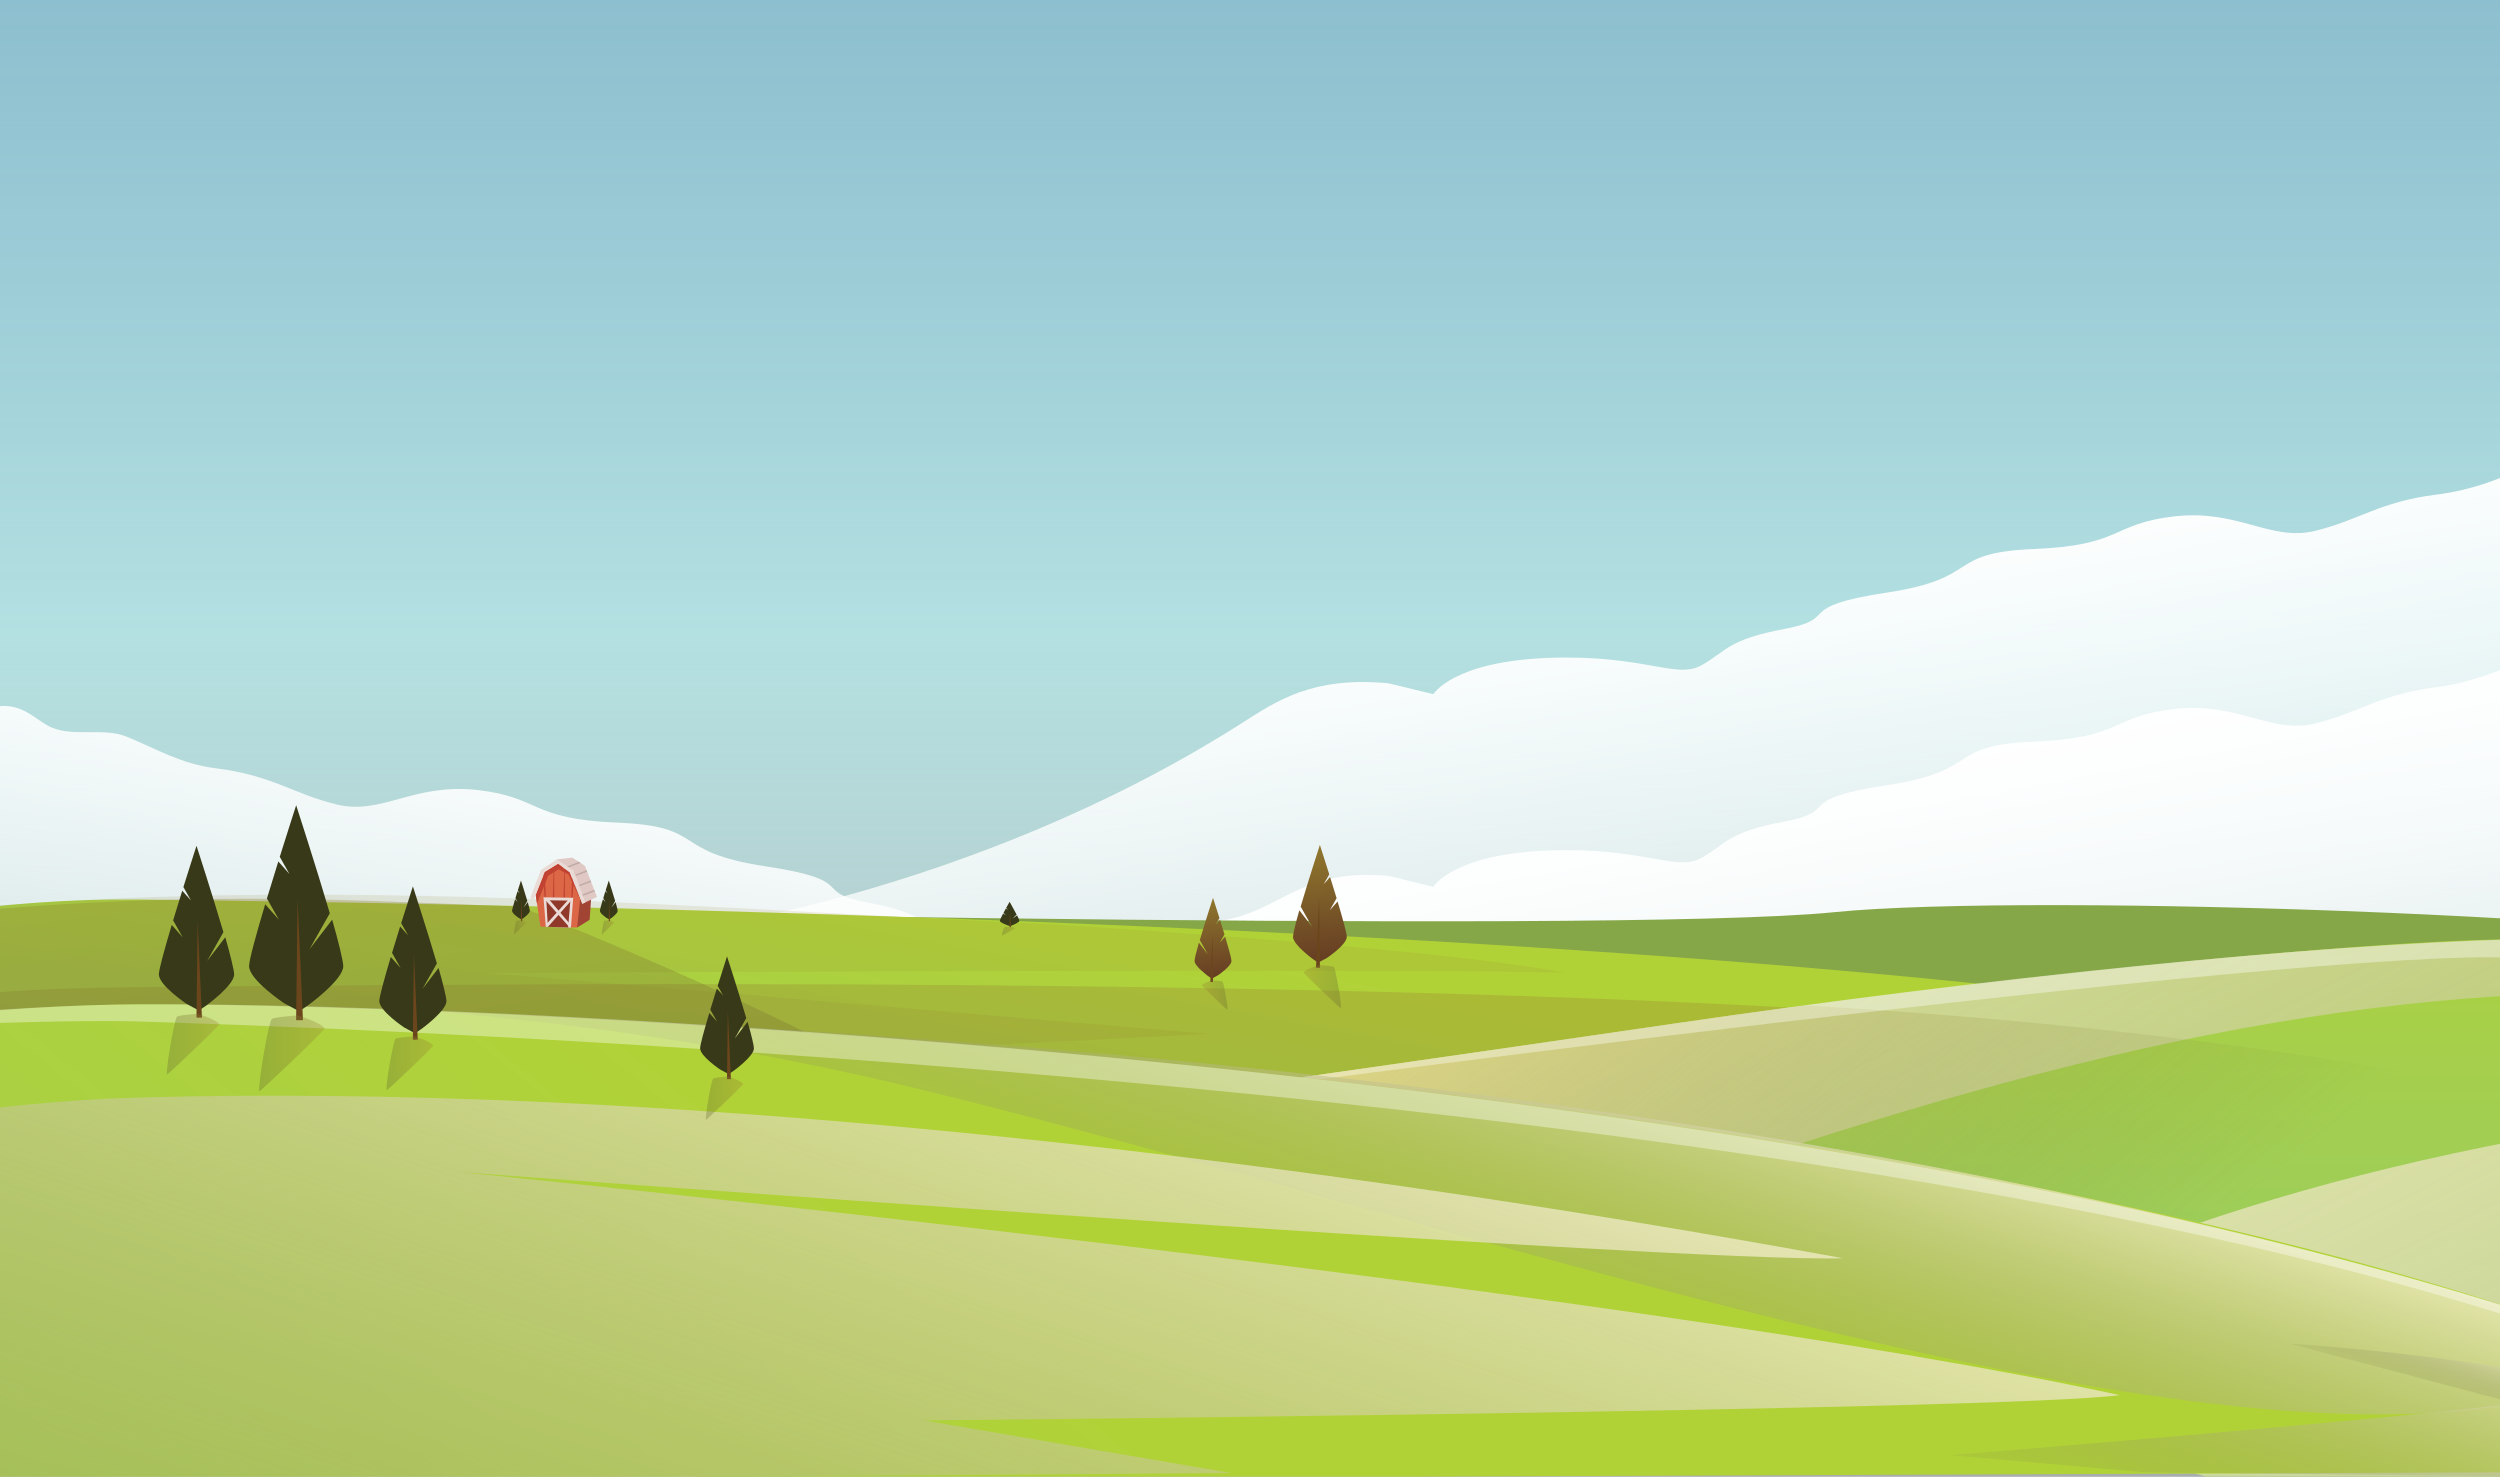 <?xml version="1.0" encoding="utf-8"?>
<!-- Generator: Adobe Illustrator 16.0.0, SVG Export Plug-In . SVG Version: 6.00 Build 0)  -->
<!DOCTYPE svg PUBLIC "-//W3C//DTD SVG 1.1//EN" "http://www.w3.org/Graphics/SVG/1.1/DTD/svg11.dtd">
<svg version="1.1" id="Layer_1" xmlns="http://www.w3.org/2000/svg" xmlns:xlink="http://www.w3.org/1999/xlink" x="0px" y="0px"
	 width="1780.898px" height="1051.908px" viewBox="0 0 1780.898 1051.908" enable-background="new 0 0 1780.898 1051.908"
	 xml:space="preserve">
<rect x="0" y="0" width="1780.898" height="1051.908" fill="#808080" stroke="none"/>
<linearGradient id="SVGID_1_" gradientUnits="userSpaceOnUse" x1="445.819" y1="1452.067" x2="445.819" y2="-4880.908">
	<stop  offset="0" style="stop-color:#FFFFFF;stop-opacity:0"/>
	<stop  offset="0.062" style="stop-color:#E2F3F2;stop-opacity:0.395"/>
	<stop  offset="0.158" style="stop-color:#B3E0E1"/>
	<stop  offset="0.443" style="stop-color:#1D76BB;stop-opacity:0.6"/>
	<stop  offset="0.452" style="stop-color:#2A74BA;stop-opacity:0.606"/>
	<stop  offset="0.528" style="stop-color:#5A64AC;stop-opacity:0.661"/>
	<stop  offset="0.609" style="stop-color:#7154A0;stop-opacity:0.719"/>
	<stop  offset="0.693" style="stop-color:#804498;stop-opacity:0.779"/>
	<stop  offset="0.782" style="stop-color:#893791;stop-opacity:0.843"/>
	<stop  offset="0.879" style="stop-color:#8F2D8E;stop-opacity:0.913"/>
	<stop  offset="1" style="stop-color:#90298D"/>
</linearGradient>
<rect x="-2372.5" y="-3851.725" fill="url(#SVGID_1_)" width="5636.638" height="4917.097"/>
<linearGradient id="SVGID_2_" gradientUnits="userSpaceOnUse" x1="1731.226" y1="462.472" x2="1811.42" y2="908.892">
	<stop  offset="0" style="stop-color:#FFFFFF"/>
	<stop  offset="0.141" style="stop-color:#FFFFFF;stop-opacity:0.859"/>
	<stop  offset="1" style="stop-color:#FFFFFF;stop-opacity:0"/>
</linearGradient>
<path fill="url(#SVGID_2_)" d="M2736.018,483.422c-46.474-4.559-104.839,4.04-153.025,6c-54.329,2.211-101.68,24.743-155.338,30.159
	c-113.179,11.423-234.724,4.206-348.771-0.155c-51.291-1.961-82.616-44.945-130.609-45.672c-12.831-0.195-27.552,3.063-40.339,0.667
	c-13.704-2.566-19.323-9.226-33.003-12.07c-56.359-11.722-87.273,20.599-139.281,27.168c-40.963,5.17-54.616,18.097-86.479,25.853
	c-31.859,7.756-54.619-15.512-100.135-10.34c-45.514,5.17-36.414,20.681-100.134,23.266c-63.721,2.585-36.412,20.682-104.686,31.023
	c-68.272,10.34-31.86,18.096-72.824,25.852c-40.965,7.756-40.965,15.512-59.171,25.852c-18.204,10.341-40.965-7.755-109.236-5.17
	c-68.274,2.585-81.928,25.853-81.928,25.853s0,0-31.859-7.757c-54.621-5.17-72.828,18.098-104.688,28.438
	c-31.859,10.342-118.34,10.342-118.34,10.342s58.767,97.566,98.253,156.097H1792"/>
<linearGradient id="SVGID_3_" gradientUnits="userSpaceOnUse" x1="1662.941" y1="334.354" x2="1748.508" y2="877.63">
	<stop  offset="0" style="stop-color:#FFFFFF"/>
	<stop  offset="0.141" style="stop-color:#FFFFFF;stop-opacity:0.859"/>
	<stop  offset="1" style="stop-color:#FFFFFF;stop-opacity:0"/>
</linearGradient>
<path fill="url(#SVGID_3_)" d="M1792,681.639H864.424c-257.066,40.372-384.188-17.391-384.188-17.391
	s209.748-25.271,404.274-149.047c24.438-15.549,50.067-33.609,104.688-28.438c31.859,7.756,31.859,7.756,31.859,7.756
	s13.653-23.268,81.928-25.854c68.271-2.584,91.032,15.512,109.236,5.171c18.206-10.341,18.206-18.096,59.171-25.852
	c40.964-7.755,4.552-15.511,72.824-25.853c68.273-10.341,40.965-28.438,104.686-31.023c63.72-2.584,54.62-18.096,100.134-23.266
	c45.516-5.17,68.275,18.096,100.135,10.34c31.862-7.754,45.516-20.681,86.479-25.851c24.807-3.133,44.59-10.999,56.35-16.722
	c0,0,49.975-6.056,75.979-4.96c16.817,0.708,32.475,6.937,49.072,8.949c22.823,2.769,45.45-2.702,68.653-1.554
	c0.555,1.884,0.077,3.517,0.59,5.41c15.211,3.077,31.908,1.254,45.651,7.8c11.604,5.527,24.158,19.851,34.15,27.946
	c15.25,12.359,24.699,22.107,45.896,24.104c17.015,1.604,34.831,0.445,52.007,0.445c44.906,0,83.778,13.708,126,20
	c42.15,6.281,71.994-27.674,116.039-26c37.875,1.439,75.227,12.245,112.064,16c49.877,5.084,95.271-6.081,143.857-8
	c44.462-1.756,95.131-4.578,138.086,4c28.982,5.788,71.945-2.467,100.057,7.844c4.166,1.527,9.385,5.197,11.896,8.156"/>
<linearGradient id="SVGID_4_" gradientUnits="userSpaceOnUse" x1="579.066" y1="441.094" x2="665.655" y2="923.104" gradientTransform="matrix(-1 0 0 1 571.722 0)">
	<stop  offset="0" style="stop-color:#FFFFFF"/>
	<stop  offset="0.141" style="stop-color:#FFFFFF;stop-opacity:0.859"/>
	<stop  offset="1" style="stop-color:#FFFFFF;stop-opacity:0"/>
</linearGradient>
<path fill="url(#SVGID_4_)" d="M-1192,463.752c16.779-2.158,32.743-10.458,48.595-16.057c17.489-6.178,34.036-7.604,51.644-13.794
	c33.684-11.841,66.509-27.775,101.762-30.149c32.562-2.193,71.909-6.178,97.555,15.11c15.583,12.935,17.92,21.913,40.445,17.327
	c13.839-2.816,28.113-10.357,39.602-18.939c57.364-42.853,121.495-49.498,194.345-49.498c21.229,0,40.461-0.882,59.95,6.007
	c18.097,6.397,35.391,22.926,52.104,25.993c17.306,3.176,36.735-5.514,54.014-4c25.636,2.246,48.495,16.024,74.267,18.094
	c19.454,1.563,41.75-4.768,58.697,8.574c17.443,13.742,30.118,10.929,52.163,13.5c11.107,1.295,23.404,5.491,31.493,13.094
	c6.883,6.468,13.7,22.242,24.004,26.345c25.882,10.304,43.758-25.547,68.997-22.94c12.708,1.313,18.31,10.842,28.872,16.127
	c10.527,5.266,24.165,6.934,35.702,9.373c20.992,4.436,54.439,4.365,52.646,32.766c11.426-1.865,18.446-8.98,31.271-7.602
	c11.627,1.25,17.99,8.002,27.333,13.5c16.212,9.541,39.368,1.046,56.742,8.187c21.778,8.95,38.672,19.388,63.37,22.507
	c40.961,5.17,54.617,18.098,86.476,25.852c31.861,7.756,54.622-15.51,100.136-10.34c45.516,5.17,36.41,20.682,100.136,23.267
	c63.719,2.585,36.41,20.681,104.684,31.022c68.274,10.341,31.861,18.096,72.824,25.854c40.965,7.755,40.965,15.51,59.169,25.851
	c18.21,10.341,40.967-7.755,109.236-5.17c68.276,2.585,81.932,25.853,81.932,25.853s0,0,31.859-7.756
	c54.618-5.172,72.824,18.097,104.685,28.438c31.861,10.34,118.342,10.34,118.342,10.34s-58.767,97.567-98.251,156.098H97.222"/>
<linearGradient id="SVGID_5_" gradientUnits="userSpaceOnUse" x1="1212.616" y1="864.089" x2="1212.616" y2="986.596">
	<stop  offset="0" style="stop-color:#85A748"/>
	<stop  offset="0.101" style="stop-color:#97B05E"/>
	<stop  offset="0.234" style="stop-color:#ADBC7B"/>
	<stop  offset="0.373" style="stop-color:#C0C791"/>
	<stop  offset="0.514" style="stop-color:#CFD0A4"/>
	<stop  offset="0.66" style="stop-color:#D9D7B2"/>
	<stop  offset="0.812" style="stop-color:#E0DBBA"/>
	<stop  offset="0.984" style="stop-color:#E2DDBD"/>
</linearGradient>
<path fill="url(#SVGID_5_)" d="M97.222,982.89l2230.79-146.792c0,0-103.494-112.193-239.987-148.191s-643.167-52.13-781.501-38.098
	c-160.11,16.237-1035.248-2.584-1209.302-6.527V982.89z"/>
<linearGradient id="SVGID_6_" gradientUnits="userSpaceOnUse" x1="479.62" y1="1165.734" x2="581.152" y2="624.235">
	<stop  offset="0" style="stop-color:#8CC979"/>
	<stop  offset="1" style="stop-color:#B1D237"/>
</linearGradient>
<path fill="url(#SVGID_6_)" d="M-478,963.892H912.448c0,0,527.554-144.406,692.812-238.271
	c-312.869-49.104-882.912-77.57-1508.023-84.849C-91.347,638.576-284.942,708.063-478,709.74V963.892z"/>
<linearGradient id="SVGID_7_" gradientUnits="userSpaceOnUse" x1="343.369" y1="910.929" x2="399.914" y2="609.355">
	<stop  offset="0" style="stop-color:#666A2D"/>
	<stop  offset="1" style="stop-color:#9E8A31"/>
</linearGradient>
<path opacity="0.14" fill="url(#SVGID_7_)" d="M1115.842,693.129c-62.024-12.147-203.215-24.295-364.963-34.655
	C473.289,646.885,72.664,607.939-224,678.513s0,113.245,0,113.245l1085.599-55.307l-514.839-43.322
	C346.759,693.129,1026.857,689.52,1115.842,693.129z"/>
<linearGradient id="SVGID_8_" gradientUnits="userSpaceOnUse" x1="636.132" y1="1126.792" x2="723.538" y2="660.628">
	<stop  offset="0" style="stop-color:#666A2D"/>
	<stop  offset="1" style="stop-color:#9E8A31"/>
</linearGradient>
<path opacity="0.32" fill="url(#SVGID_8_)" d="M1573.819,742.031C1209.212,698.92,614.703,698.02,97.222,703.239
	c-77.949,0.786-179.888,4.513-253.716,34.651l26.161,226.001h293.311c380.146-67.027,964.741-163.194,1345.793-193.005
	C1532.725,761.027,1554.654,751.354,1573.819,742.031z"/>
<g>
	<linearGradient id="SVGID_9_" gradientUnits="userSpaceOnUse" x1="2106.372" y1="1153.732" x2="2106.372" y2="569.773">
		<stop  offset="0" style="stop-color:#8CC979"/>
		<stop  offset="1" style="stop-color:#B1D237"/>
	</linearGradient>
	<path fill="url(#SVGID_9_)" d="M1792,669.121c-104.25,0.131-377.422,27.619-599.885,60.109
		c-321.346,46.934-483.06,68.594-483.06,68.594l862.398,254.084c0,0,2454.692,406.471,1830.63,0
		C2778.021,645.438,1896.25,668.989,1792,669.121z"/>
	<linearGradient id="SVGID_10_" gradientUnits="userSpaceOnUse" x1="1323.992" y1="23.405" x2="2481" y2="2305.285">
		<stop  offset="0" style="stop-color:#FEFAD2"/>
		<stop  offset="1" style="stop-color:#6B7431;stop-opacity:0"/>
	</linearGradient>
	<path fill="url(#SVGID_10_)" d="M709.056,797.824l335.313,98.793c297.808-107.416,533.149-181.928,785.676-189.319
		s294.314-10.151,879.49,61.499C2316.012,665.408,1871.168,667.449,1792,669.121c-136.5,2.881-377.422,27.619-599.885,60.109
		C870.77,776.164,709.056,797.824,709.056,797.824z"/>
	<linearGradient id="SVGID_11_" gradientUnits="userSpaceOnUse" x1="1888.111" y1="200.472" x2="3112.034" y2="2614.322">
		<stop  offset="0" style="stop-color:#FEFAD2"/>
		<stop  offset="1" style="stop-color:#6B7431;stop-opacity:0"/>
	</linearGradient>
	<path fill="url(#SVGID_11_)" d="M2008,780.371c-318.372,36.529-486.794,94.465-687.863,197.494l251.317,74.043
		c0,0,1859.521,116.234,1680.546-52.156S2326.372,743.841,2008,780.371z"/>
	<linearGradient id="SVGID_12_" gradientUnits="userSpaceOnUse" x1="1080.26" y1="494.495" x2="1466.187" y2="963.866">
		<stop  offset="0" style="stop-color:#FFE17B"/>
		<stop  offset="1" style="stop-color:#6B7431;stop-opacity:0"/>
	</linearGradient>
	<path opacity="0.66" fill="url(#SVGID_12_)" d="M1285.797,716.162c-31.339,4.174-62.672,8.539-93.682,13.068
		c-102.897,15.029-189.398,27.461-259.492,37.426l-35.62,86.543l674.451,198.709H1792V778.54
		C1621.938,743.125,1437.789,725.177,1285.797,716.162z"/>
	<path opacity="0.37" fill="#FFFFFF" d="M846.229,778.863l5.875,1.508c0,0,795.896-106.351,939.896-97.984
		c57.428,3.336,329.021,7.02,734.31,45.818c-295.793-52.298-639.32-61.869-734.31-59.084c-158,4.631-377.422,27.619-599.885,60.109
		C1041.833,751.18,926.471,767.6,846.229,778.863z"/>
</g>
<g>
	<g>
		<linearGradient id="SVGID_13_" gradientUnits="userSpaceOnUse" x1="942.503" y1="683.957" x2="928.064" y2="578.071">
			<stop  offset="0" style="stop-color:#663E23"/>
			<stop  offset="1" style="stop-color:#9D8931"/>
		</linearGradient>
		<path fill="url(#SVGID_13_)" d="M934.827,660.5l-8.29-14.668c5.664-19.201,13.694-43.961,13.694-43.961s3.03,9.342,6.68,20.996
			l-3.952,6.992l4.54-5.108c1.519,4.863,3.12,10.052,4.638,15.084l-4.867,8.611l5.571-6.269c3.595,12.012,6.559,22.671,6.559,25.184
			c0,5.591-14.213,15.066-14.213,15.066l-6.153,3.302l-3.594-2.396c0,0-14.376-10.382-14.376-15.973
			c0-1.958,2.021-10.273,4.519-18.915L934.827,660.5z"/>
		<polygon fill="#6B451C" points="939.668,639.894 940.248,689.371 937.471,689.371 		"/>
	</g>
	
		<linearGradient id="SVGID_14_" gradientUnits="userSpaceOnUse" x1="372.869" y1="702.918" x2="399.547" y2="702.918" gradientTransform="matrix(-1 0 0 1 1328.201 0)">
		<stop  offset="0" style="stop-color:#666A2D"/>
		<stop  offset="1" style="stop-color:#9E8A31"/>
	</linearGradient>
	<path opacity="0.32" fill="url(#SVGID_14_)" d="M939.549,687.436c0,0,9.462,0.574,10.608,1.434
		c1.147,0.861,5.448,24.658,5.161,29.532c-1.146-0.573-24.371-22.651-26.664-25.518C929.229,690.59,939.549,687.436,939.549,687.436
		z"/>
</g>
<g>
	<g>
		<linearGradient id="SVGID_15_" gradientUnits="userSpaceOnUse" x1="865.649" y1="695.893" x2="855.742" y2="623.239">
			<stop  offset="0" style="stop-color:#663E23"/>
			<stop  offset="1" style="stop-color:#9D8931"/>
		</linearGradient>
		<path fill="url(#SVGID_15_)" d="M860.383,679.799l-5.689-10.065c3.887-13.174,9.396-30.163,9.396-30.163s2.078,6.41,4.583,14.406
			l-2.71,4.799l3.115-3.506c1.041,3.338,2.139,6.897,3.182,10.35l-3.34,5.908l3.822-4.301c2.467,8.241,4.499,15.557,4.499,17.278
			c0,3.837-9.751,10.339-9.751,10.339l-4.221,2.266l-2.468-1.645c0,0-9.862-7.123-9.862-10.96c0-1.343,1.385-7.049,3.1-12.978
			L860.383,679.799z"/>
		<polygon fill="#6B451C" points="863.703,665.66 864.102,699.607 862.195,699.607 		"/>
	</g>
	
		<linearGradient id="SVGID_16_" gradientUnits="userSpaceOnUse" x1="453.749" y1="708.902" x2="472.055" y2="708.902" gradientTransform="matrix(-1 0 0 1 1328.201 0)">
		<stop  offset="0" style="stop-color:#666A2D"/>
		<stop  offset="1" style="stop-color:#9E8A31"/>
	</linearGradient>
	<path opacity="0.32" fill="url(#SVGID_16_)" d="M863.622,698.279c0,0,6.492,0.394,7.279,0.984
		c0.787,0.59,3.737,16.918,3.541,20.262c-0.788-0.393-16.721-15.541-18.296-17.508C856.541,700.443,863.622,698.279,863.622,698.279
		z"/>
</g>
<linearGradient id="SVGID_17_" gradientUnits="userSpaceOnUse" x1="242.295" y1="893.279" x2="192.909" y2="531.116">
	<stop  offset="0" style="stop-color:#666A2D"/>
	<stop  offset="1" style="stop-color:#9E8A31"/>
</linearGradient>
<path opacity="0.32" fill="url(#SVGID_17_)" d="M-259.359,826.219c590.769,2.611,874.502,5.492,985.769,5.492
	c-59.107-59.844-230.425-135.619-356.104-185.99c-115.708-3.012-331.806-23.418-629.665,40.009V826.219z"/>
<g>
	
		<linearGradient id="SVGID_18_" gradientUnits="userSpaceOnUse" x1="2162.824" y1="375.351" x2="2162.824" y2="-208.608" gradientTransform="matrix(-1.098 -0.011 -0.012 1.22 1208.034 765.335)">
		<stop  offset="0" style="stop-color:#8CC979"/>
		<stop  offset="1" style="stop-color:#B1D237"/>
	</linearGradient>
	<path fill="url(#SVGID_18_)" d="M-820.997,612.619c114.504,1.254,414.232,37.662,658.201,79.639
		c352.414,60.64,529.785,88.766,529.785,88.766L-583.216,1082c0,0-2700.925,470.201-2010.729-19.212
		C-1903.747,573.374-935.5,611.365-820.997,612.619z"/>
	
		<linearGradient id="SVGID_19_" gradientUnits="userSpaceOnUse" x1="1380.443" y1="-754.977" x2="2537.451" y2="1526.902" gradientTransform="matrix(-1.098 -0.011 -0.012 1.22 1208.034 765.335)">
		<stop  offset="0" style="stop-color:#FEFAD2"/>
		<stop  offset="1" style="stop-color:#6B7431;stop-opacity:0"/>
	</linearGradient>
	<path fill="url(#SVGID_19_)" d="M366.989,781.023L-2.465,898.049c-325.854-134.19-583.479-227.578-860.764-239.246
		c-277.284-11.67-323.151-15.476-966.732,65.809c433.443-122.022,922.028-114.862,1008.964-111.992
		c149.896,4.947,414.232,37.662,658.201,79.639C189.618,752.897,366.989,781.023,366.989,781.023z"/>
	
		<linearGradient id="SVGID_20_" gradientUnits="userSpaceOnUse" x1="1944.563" y1="-577.91" x2="3168.485" y2="1835.938" gradientTransform="matrix(-1.098 -0.011 -0.012 1.22 1208.034 765.335)">
		<stop  offset="0" style="stop-color:#FEFAD2"/>
		<stop  offset="1" style="stop-color:#6B7431;stop-opacity:0"/>
	</linearGradient>
	<path fill="url(#SVGID_20_)" d="M-1059.544,746.096C-710.276,794.01-525.96,866.47-306.311,994.291L-583.216,1082
		c0,0-2043.817,122.309-1845.271-81.277C-2229.94,797.137-1408.811,698.182-1059.544,746.096z"/>
	
		<linearGradient id="SVGID_21_" gradientUnits="userSpaceOnUse" x1="1136.713" y1="-283.885" x2="1522.64" y2="185.486" gradientTransform="matrix(-1.098 -0.011 -0.012 1.22 1208.034 765.335)">
		<stop  offset="0" style="stop-color:#FFE17B"/>
		<stop  offset="1" style="stop-color:#6B7431;stop-opacity:0"/>
	</linearGradient>
	<path opacity="0.66" fill="url(#SVGID_21_)" d="M-265.541,675.331c34.374,5.42,68.738,11.076,102.745,16.927
		c112.846,19.418,207.712,35.496,284.586,48.391l38.115,105.971L-583.216,1082l-242.242-2.315l3.186-333.556
		C-635.066,704.701-432.591,684.734-265.541,675.331z"/>
	<path opacity="0.37" fill="#FFFFFF" d="M216.541,756.449l-6.471,1.777c0,0-872.956-138.117-1031.22-129.422
		c-63.117,3.47-361.473,5.113-807.086,48.2c325.502-60.708,702.938-68.781,807.24-64.386
		c173.491,7.309,414.232,37.662,658.201,79.639C2.017,720.617,128.536,741.864,216.541,756.449z"/>
</g>
<g>
	<linearGradient id="SVGID_22_" gradientUnits="userSpaceOnUse" x1="-621.543" y1="2286.322" x2="555.673" y2="817.835">
		<stop  offset="0" style="stop-color:#8CC979"/>
		<stop  offset="1" style="stop-color:#B1D237"/>
	</linearGradient>
	<path fill="url(#SVGID_22_)" d="M97.222,715.46C-184.363,716.29-1108,864.145-1520,1061.988l3312-13.195
		c0,0,446.257,69.716,431.014,30.418c-6.929-17.863-269.764-93.263-431.014-146.432C1276,762.637,378.807,714.63,97.222,715.46z"/>
	<linearGradient id="SVGID_23_" gradientUnits="userSpaceOnUse" x1="1323.498" y1="733.135" x2="1219.338" y2="1055.084">
		<stop  offset="0" style="stop-color:#FEFAD2"/>
		<stop  offset="1" style="stop-color:#6B7431;stop-opacity:0"/>
	</linearGradient>
	<path fill="url(#SVGID_23_)" d="M658.205,776.658C1043.013,871.261,1533.5,1046.637,1792,999.727
		c26.116-4.632,91.034,2.836,134.685,9.773c126.832,20.158,269.638,69.56,296.329,69.711
		c-27.764-23.074-210.887-78.457-431.014-146.432C1290.063,777.781,702.24,736.039,315.88,721.188
		C421.397,730.221,538.03,747.113,658.205,776.658z"/>
	<linearGradient id="SVGID_24_" gradientUnits="userSpaceOnUse" x1="434.097" y1="458.473" x2="78.755" y2="1556.803">
		<stop  offset="0" style="stop-color:#FEFAD2"/>
		<stop  offset="1" style="stop-color:#6B7431;stop-opacity:0"/>
	</linearGradient>
	<path fill="url(#SVGID_24_)" d="M327.69,834.957c0,0,870.78,64.983,985.191,61.373C897.765,820.271,455.785,771.6,97.222,781.898
		c-400.351,11.498-1107.569,280.627-1107.569,280.627l1887.32-13.195l-218.768-37.475c0,0,775.438-7.221,851.71-18.051
		C1160.333,917.99,327.69,834.957,327.69,834.957z"/>
	<g>
		<linearGradient id="SVGID_25_" gradientUnits="userSpaceOnUse" x1="1789.407" y1="957.697" x2="1772.551" y2="1009.797">
			<stop  offset="0" style="stop-color:#FEFAD2"/>
			<stop  offset="1" style="stop-color:#6B7431;stop-opacity:0"/>
		</linearGradient>
		<path fill="url(#SVGID_25_)" d="M1630.682,957.166L1792,999.727c0,0,13.657-2.551,38.334-0.756
			c29.915,2.176,74.25,6.816,100.782,11.857c-48.798-14.752-114.63-30.378-139.116-34.797
			C1714.99,962.134,1630.682,957.166,1630.682,957.166z"/>
		<linearGradient id="SVGID_26_" gradientUnits="userSpaceOnUse" x1="1785.689" y1="918.352" x2="1703.923" y2="1171.084">
			<stop  offset="0" style="stop-color:#FEFAD2"/>
			<stop  offset="1" style="stop-color:#6B7431;stop-opacity:0"/>
		</linearGradient>
		<path fill="url(#SVGID_26_)" d="M1792,999.727c-105.333,12.91-402.849,36.863-402.849,36.863l137.864,12.203l572.651,6.511
			C2099.667,1055.304,1897.333,986.816,1792,999.727z"/>
	</g>
	<path opacity="0.37" fill="#FFFFFF" d="M97.222,727.637C173.37,729.864,1242.489,761.828,1792,939.296s540.935,164.979,0-6.517
		C1251.065,761.281,383.719,713.589,97.222,715.46c-95.293,0.622-212.555,12.844-319.288,27.415
		C-103.878,730.519,46.401,726.15,97.222,727.637z"/>
</g>
<g>
	<g>
		<path fill="#373918" d="M147.547,684.531l11.599-20.521c-7.926-26.86-19.159-61.498-19.159-61.498s-4.239,13.069-9.344,29.373
			l5.528,9.78l-6.353-7.146c-2.123,6.805-4.363,14.064-6.487,21.104l6.81,12.046l-7.794-8.767
			c-5.029,16.802-9.175,31.713-9.175,35.227c0,7.822,19.884,21.078,19.884,21.078l8.607,4.619l5.026-3.352
			c0,0,20.111-14.523,20.111-22.346c0-2.738-2.827-14.372-6.32-26.46L147.547,684.531z"/>
		<polygon fill="#6B451C" points="140.774,655.704 139.962,724.92 143.849,724.92 		"/>
	</g>
	<linearGradient id="SVGID_27_" gradientUnits="userSpaceOnUse" x1="118.862" y1="743.872" x2="156.183" y2="743.872">
		<stop  offset="0" style="stop-color:#666A2D"/>
		<stop  offset="1" style="stop-color:#9E8A31"/>
	</linearGradient>
	<path opacity="0.32" fill="url(#SVGID_27_)" d="M140.941,722.213c0,0-13.236,0.803-14.841,2.006
		c-1.605,1.203-7.622,34.493-7.22,41.313c1.605-0.803,34.093-31.686,37.302-35.697C155.38,726.625,140.941,722.213,140.941,722.213z
		"/>
</g>
<g>
	<g>
		<path fill="#373918" d="M220.437,676.236l14.511-25.67c-9.916-33.602-23.967-76.932-23.967-76.932s-5.303,16.348-11.69,36.744
			l6.915,12.234l-7.945-8.938c-2.656,8.513-5.459,17.591-8.115,26.397l8.519,15.07l-9.751-10.969
			c-6.291,21.02-11.477,39.674-11.477,44.069c0,9.784,24.872,26.366,24.872,26.366l10.769,5.78l6.289-4.192
			c0,0,25.158-18.17,25.158-27.954c0-3.427-3.537-17.979-7.905-33.101L220.437,676.236z"/>
		<polygon fill="#6B451C" points="211.966,640.174 210.949,726.762 215.811,726.762 		"/>
	</g>
	<linearGradient id="SVGID_28_" gradientUnits="userSpaceOnUse" x1="184.552" y1="750.469" x2="231.239" y2="750.469">
		<stop  offset="0" style="stop-color:#666A2D"/>
		<stop  offset="1" style="stop-color:#9E8A31"/>
	</linearGradient>
	<path opacity="0.32" fill="url(#SVGID_28_)" d="M212.173,723.375c0,0-16.558,1.004-18.565,2.51
		c-2.008,1.504-9.532,43.148-9.031,51.679c2.007-1.004,42.648-39.639,46.663-44.655
		C230.235,728.895,212.173,723.375,212.173,723.375z"/>
</g>
<g>
	<g>
		<path fill="#373918" d="M300.869,704.584l10.347-18.305c-7.069-23.958-17.09-54.854-17.09-54.854s-3.779,11.656-8.335,26.2
			l4.932,8.724l-5.665-6.375c-1.896,6.069-3.893,12.544-5.786,18.823l6.074,10.745l-6.952-7.82
			c-4.486,14.986-8.186,28.287-8.186,31.423c0,6.975,17.736,18.8,17.736,18.8l7.678,4.121l4.484-2.99
			c0,0,17.938-12.956,17.938-19.931c0-2.442-2.521-12.82-5.638-23.603L300.869,704.584z"/>
		<polygon fill="#6B451C" points="294.83,678.871 294.105,740.609 297.572,740.609 		"/>
	</g>
	<linearGradient id="SVGID_29_" gradientUnits="userSpaceOnUse" x1="275.284" y1="757.514" x2="308.572" y2="757.514">
		<stop  offset="0" style="stop-color:#666A2D"/>
		<stop  offset="1" style="stop-color:#9E8A31"/>
	</linearGradient>
	<path opacity="0.32" fill="url(#SVGID_29_)" d="M294.978,738.194c0,0-11.806,0.716-13.237,1.79
		c-1.432,1.072-6.796,30.766-6.439,36.848c1.432-0.715,30.409-28.262,33.271-31.84C307.857,742.131,294.978,738.194,294.978,738.194
		z"/>
</g>
<g>
	<g>
		<path fill="#373918" d="M523.311,739.912l8.291-14.67c-5.666-19.2-13.697-43.961-13.697-43.961s-3.029,9.343-6.679,20.998
			l3.952,6.992l-4.54-5.109c-1.519,4.864-3.12,10.053-4.638,15.085l4.867,8.61l-5.57-6.267c-3.596,12.011-6.56,22.67-6.56,25.183
			c0,5.59,14.213,15.065,14.213,15.065l6.153,3.303l3.594-2.396c0,0,14.375-10.383,14.375-15.973c0-1.959-2.021-10.275-4.517-18.916
			L523.311,739.912z"/>
		<polygon fill="#6B451C" points="518.469,719.305 517.889,768.783 520.666,768.783 		"/>
	</g>
	<linearGradient id="SVGID_30_" gradientUnits="userSpaceOnUse" x1="502.805" y1="782.33" x2="529.481" y2="782.33">
		<stop  offset="0" style="stop-color:#666A2D"/>
		<stop  offset="1" style="stop-color:#9E8A31"/>
	</linearGradient>
	<path opacity="0.32" fill="url(#SVGID_30_)" d="M518.587,766.848c0,0-9.461,0.574-10.607,1.434
		c-1.147,0.86-5.448,24.656-5.161,29.531c1.146-0.574,24.369-22.649,26.663-25.517C528.908,770.002,518.587,766.848,518.587,766.848
		z"/>
</g>
<g>
	<g>
		<path fill="#373918" d="M435.462,646.615l2.739-4.848c-1.872-6.342-4.525-14.523-4.525-14.523s-1.001,3.088-2.206,6.938
			l1.307,2.31l-1.502-1.688c-0.501,1.608-1.029,3.322-1.531,4.984l1.608,2.846l-1.841-2.071c-1.188,3.97-2.167,7.491-2.167,8.32
			c0,1.847,4.696,4.978,4.696,4.978l2.032,1.092l1.188-0.792c0,0,4.75-3.431,4.75-5.277c0-0.647-0.668-3.395-1.492-6.249
			L435.462,646.615z"/>
		<polygon fill="#6B451C" points="433.863,639.807 433.672,656.154 434.588,656.154 		"/>
	</g>
	<linearGradient id="SVGID_31_" gradientUnits="userSpaceOnUse" x1="428.687" y1="660.631" x2="437.502" y2="660.631">
		<stop  offset="0" style="stop-color:#666A2D"/>
		<stop  offset="1" style="stop-color:#9E8A31"/>
	</linearGradient>
	<path opacity="0.32" fill="url(#SVGID_31_)" d="M433.902,655.516c0,0-3.126,0.188-3.505,0.473
		c-0.379,0.285-1.801,8.147-1.706,9.757c0.38-0.188,8.052-7.483,8.811-8.431C437.313,656.557,433.902,655.516,433.902,655.516z"/>
</g>
<g>
	<g>
		<path fill="#373918" d="M372.893,646.615l2.739-4.848c-1.872-6.342-4.525-14.523-4.525-14.523s-1.001,3.088-2.207,6.938
			l1.307,2.31l-1.502-1.688c-0.501,1.608-1.029,3.322-1.531,4.984l1.608,2.846l-1.841-2.071c-1.188,3.97-2.167,7.491-2.167,8.32
			c0,1.847,4.697,4.978,4.697,4.978l2.031,1.092l1.188-0.792c0,0,4.75-3.431,4.75-5.277c0-0.647-0.667-3.395-1.492-6.249
			L372.893,646.615z"/>
		<polygon fill="#6B451C" points="371.293,639.807 371.102,656.154 372.019,656.154 		"/>
	</g>
	<linearGradient id="SVGID_32_" gradientUnits="userSpaceOnUse" x1="366.118" y1="660.631" x2="374.933" y2="660.631">
		<stop  offset="0" style="stop-color:#666A2D"/>
		<stop  offset="1" style="stop-color:#9E8A31"/>
	</linearGradient>
	<path opacity="0.32" fill="url(#SVGID_32_)" d="M371.332,655.516c0,0-3.126,0.188-3.505,0.473c-0.379,0.285-1.8,8.147-1.705,9.757
		c0.379-0.188,8.051-7.483,8.811-8.431C374.742,656.557,371.332,655.516,371.332,655.516z"/>
</g>
<g>
	<g>
		<path fill="#373918" d="M721.162,654.523l3.018-3.029c-2.063-3.965-4.981-9.077-4.981-9.077s-1.103,1.929-2.43,4.336l1.439,1.442
			l-1.651-1.054c-0.555,1.003-1.133,2.075-1.688,3.115l1.771,1.778l-2.026-1.295c-1.306,2.48-2.385,4.681-2.385,5.2
			c0,1.154,5.168,3.11,5.168,3.11l2.238,0.684l1.305-0.496c0,0,5.229-2.144,5.229-3.298c0-0.404-0.735-2.122-1.642-3.905
			L721.162,654.523z"/>
		<polygon fill="#6B451C" points="719.404,650.269 719.193,660.486 720.202,660.486 		"/>
	</g>
	<linearGradient id="SVGID_33_" gradientUnits="userSpaceOnUse" x1="713.708" y1="663.283" x2="723.408" y2="663.283">
		<stop  offset="0" style="stop-color:#666A2D"/>
		<stop  offset="1" style="stop-color:#9E8A31"/>
	</linearGradient>
	<path opacity="0.32" fill="url(#SVGID_33_)" d="M719.443,660.086c0,0-3.438,0.117-3.854,0.297
		c-0.416,0.178-1.981,5.091-1.877,6.097c0.416-0.117,8.86-4.677,9.695-5.269C723.199,660.737,719.443,660.086,719.443,660.086z"/>
</g>
<g>
	<g>
		<g>
			<polygon fill="#A14434" points="421.264,637.68 420.033,655.206 411.117,660.74 408.965,629.687 			"/>
			<polygon fill="#DC6746" points="384.982,660.127 381.6,637.373 388.058,621.078 397.589,615.235 405.89,621.385 413.27,640.447 
				411.117,660.74 			"/>
			<polygon fill="#E0C8C5" points="396.649,612.144 407.735,610.932 416.652,616.771 425.261,638.91 414.807,643.83 
				408.043,623.846 397.589,615.235 			"/>
			<polygon fill="#C14231" points="382.535,643.668 390.518,623.846 397.896,619.232 404.968,622.922 413.27,640.447 
				405.89,621.385 397.589,615.235 388.058,621.078 381.6,637.373 			"/>
			<path fill="#C14231" d="M386.605,621.573c0,0.614,1.435,19.064,1.435,19.064h0.82l-0.803-19.56L386.605,621.573z"/>
			<path fill="#C14231" d="M409.154,621.573c0,0.614-1.436,19.064-1.436,19.064h-0.819l0.803-19.56L409.154,621.573z"/>
			<polygon fill="#C14231" points="394.396,618.908 393.78,640.021 394.805,640.229 394.805,617.063 			"/>
			<polygon fill="#C14231" points="401.98,619.318 401.364,640.432 402.389,640.638 402.389,617.474 			"/>
			<g>
				<path fill="#EADBD6" d="M388.793,660.248c0-0.922-1.658-21.031-1.658-21.031l21.216,0.309l-1.656,21.27L388.793,660.248z"/>
				<path fill="#90392B" d="M390.295,660.248c0-0.744-1.109-18.945-1.109-18.945l17.116,0.248l-1.563,19.139L390.295,660.248z"/>
			</g>
			<polygon fill="#C0ABA5" points="412.346,613.952 401.256,618.256 402.157,618.998 413.553,614.742 			"/>
			<polygon fill="#C0ABA5" points="417.869,619.901 407.936,623.757 408.043,623.846 408.332,624.704 418.289,620.986 			"/>
			<polygon fill="#C0ABA5" points="420.696,627.172 410.507,631.125 410.834,632.092 421.117,628.253 			"/>
			<polygon fill="#C0ABA5" points="423.309,633.891 412.821,637.961 413.149,638.938 423.734,634.985 			"/>
			<path fill="#EADBD6" d="M385.376,619.728c0,0-7.893,20.09-7.586,20.09c0.308,0,2.58,0.938,2.58,0.938l7.688-19.678l9.531-5.843
				l8.301,6.149l8.917,22.445l2.137-0.938l-8.2-22.549l-12.094-8.2L385.376,619.728z"/>
			<polygon fill="#EADBD6" points="388.04,640.638 405.465,660.316 406.08,658.266 390.499,640.021 			"/>
			<polygon fill="#EADBD6" points="389.271,658.266 405.465,640.229 407.719,640.638 390.295,660.248 			"/>
		</g>
	</g>
</g>
<g>
	<path fill="#6C5D46" stroke="#2F2018" stroke-width="0.801" stroke-miterlimit="10" d="M-3673.999-305.368
		c0,0-0.705,2.511,0.535,3.853c0.394,0.426,3.178,2.506,6.881,2.489l0.857-3.52"/>
	<path fill="#6C5D46" stroke="#2F2018" stroke-width="0.801" stroke-miterlimit="10" d="M-3619.422-305.55
		c0,0,0.864,2.461-0.288,3.879c-0.306,0.376-1.63,1.909-4.394,2.566l-1.835-3.223"/>
	<path fill="#6C5D46" stroke="#2F2018" stroke-width="0.801" stroke-miterlimit="10" d="M-3638.622-296.434
		c0,0-0.754,2.409,0.622,3.622c0.699,0.615,2.645,1.656,5.998,1.671c3.703,0.017,6.516-1.942,6.883-2.393
		c0.721-0.884-0.269-4.175-0.269-4.175"/>
	<path fill="#6C5D46" stroke="#2F2018" stroke-width="0.801" stroke-miterlimit="10" d="M-3651.591-296.434
		c0,0,0.753,2.409-0.623,3.622c-0.699,0.615-2.645,1.656-5.998,1.671c-3.703,0.017-6.121-1.516-6.516-1.942
		c-1.239-1.341-0.299-3.931-0.299-3.931"/>
	<path fill="#FFFFFF" d="M-3665.726-310.661c0,0-3.212-1.487-5.571-4.35c-1.515-1.838-2.162-3.838-2.354-5.684
		c-5.189-6.447-2.502-14.018-2.279-15.729c-0.453,1.031-1.178,2.577-4.02,4.807c-1.397-15.295,7.398-27.642,11.471-29.225
		l42.541-1.715c0,0,0.338,0.223,0.897,0.668c2.052,1.629,7.092,6.234,9.46,13.753c2.763,8.768-1.031,13.896-1.031,13.896
		l-0.197-0.003c-0.076,3.104-0.823,6.755-3.256,9.856c-0.463,2.795-1.888,7.075-5.61,10.628h-0.002
		c0.762,6.938,2.686,13.441,1.575,14.653c-1.44,1.572-1.181,2.098-7.21,3.539c-6.03,1.443-8.784-2.097-8.784-2.097
		c-0.967-1.03-0.983-5.103-0.749-8.978c-4.873,1.245-8.604-0.059-8.604-0.059l-0.039,0.004c0.345,3.415,0.525,7.801-0.627,9.032
		c0,0-2.567,2.443-8.783,2.097c-6.191-0.343-7.022-2.144-7.548-3.016C-3667.535-300.383-3666.524-305.169-3665.726-310.661z"/>
	<g id="XMLID_1_">
		<g>
			<radialGradient id="SVGID_34_" cx="-3646.639" cy="-337.437" r="49.913" gradientUnits="userSpaceOnUse">
				<stop  offset="0" style="stop-color:#FFF5EC"/>
				<stop  offset="0.193" style="stop-color:#FDF3E8;stop-opacity:0.865"/>
				<stop  offset="0.355" style="stop-color:#F7EBDD;stop-opacity:0.751"/>
				<stop  offset="0.507" style="stop-color:#EFDFCD;stop-opacity:0.645"/>
				<stop  offset="0.651" style="stop-color:#E6D0B6;stop-opacity:0.544"/>
				<stop  offset="0.791" style="stop-color:#DABD9B;stop-opacity:0.446"/>
				<stop  offset="0.925" style="stop-color:#CCA77D;stop-opacity:0.352"/>
				<stop  offset="1" style="stop-color:#C49A6C;stop-opacity:0.3"/>
			</radialGradient>
			<path fill="url(#SVGID_34_)" d="M-3673.651-320.694c-5.19-6.447-2.503-14.018-2.279-15.729c-0.455,1.031-1.179,2.577-4.021,4.807
				c-1.396-15.295,7.399-27.642,11.472-29.225l42.541-1.715c0,0,7.343,4.852,10.358,14.421c2.762,8.768-1.032,13.896-1.032,13.896
				l-0.198-0.004c-0.076,3.104-0.823,6.754-3.255,9.856c-0.464,2.796-1.888,7.075-5.611,10.628h-0.002
				c0.762,6.939,2.685,13.442,1.575,14.654c-1.441,1.571-1.181,2.097-7.21,3.538c-6.03,1.443-8.784-2.097-8.784-2.097
				c-0.966-1.03-0.983-5.103-0.749-8.978c-4.874,1.245-8.604-0.059-8.604-0.059l-0.039,0.004c0.344,3.416,0.525,7.801-0.628,9.032
				c0,0-2.566,2.443-8.782,2.097c-6.192-0.343-7.022-2.144-7.547-3.015c-1.09-1.803-0.079-6.589,0.721-12.08
				c0,0-3.212-1.488-5.572-4.351C-3672.811-316.849-3673.459-318.849-3673.651-320.694z"/>
		</g>
		<g>
			<path fill="none" stroke="#000000" stroke-width="0.093" stroke-linecap="round" stroke-linejoin="round" d="M-3672.658-327.349
				c0,0-1.375,3.026-0.993,6.654c0.192,1.846,0.84,3.846,2.354,5.684c2.36,2.862,5.572,4.351,5.572,4.351"/>
			<path fill="none" stroke="#000000" stroke-width="0.093" stroke-linecap="round" stroke-linejoin="round" d="M-3617.68-341.187
				c0,0,0.965,3.041,0.87,6.944c-0.076,3.104-0.823,6.754-3.255,9.856l-0.002,0.002"/>
			<path fill="none" stroke="#000000" stroke-width="0.093" stroke-linecap="round" stroke-linejoin="round" d="M-3625.676-313.758
				c3.723-3.553,5.147-7.832,5.611-10.628c0.292-1.767,0.201-2.94,0.063-2.963"/>
			<path fill="none" stroke="#000000" stroke-width="0.093" stroke-linecap="round" stroke-linejoin="round" d="M-3640.097-314.442
				c0,0-0.508,3.795-0.749,7.803c-0.235,3.875-0.218,7.947,0.749,8.978c0,0,2.754,3.54,8.784,2.097
				c6.03-1.441,5.769-1.967,7.21-3.538c1.11-1.212-0.813-7.715-1.575-14.654c-0.227-2.068-0.35-4.175-0.261-6.191"/>
			<path fill="none" stroke="#000000" stroke-width="0.093" stroke-linecap="round" stroke-linejoin="round" d="M-3650.06-311.027
				c0,0,0.326,1.926,0.572,4.333c0.344,3.416,0.525,7.801-0.628,9.032c0,0-2.566,2.443-8.782,2.097
				c-6.192-0.343-7.022-2.144-7.547-3.015c-1.09-1.803-0.079-6.589,0.721-12.08c0.469-3.226,0.866-6.693,0.721-9.943"/>
			<path fill="none" stroke="#000000" stroke-width="0.093" stroke-linecap="round" stroke-linejoin="round" d="M-3649.449-306.698
				c0,0,3.73,1.304,8.604,0.059c0.002-0.002,0.002-0.002,0.003-0.002"/>
			<path fill="none" stroke="#000000" stroke-width="0.093" stroke-linecap="round" stroke-linejoin="round" d="M-3673.579-320.604
				c-0.024-0.029-0.05-0.062-0.072-0.091c-5.19-6.447-2.503-14.018-2.279-15.729c-0.455,1.031-1.179,2.577-4.021,4.807
				c-1.396-15.295,7.399-27.642,11.472-29.225l42.541-1.715c0,0,7.343,4.852,10.358,14.421c2.762,8.768-1.032,13.896-1.032,13.896"
				/>
		</g>
	</g>
	<path fill="#FFFFFF" d="M-3608.896-402.934c0,0-3.845,3.365-7.079,4.194c2.142-1.572,3.146-3.647,3.146-3.647
		s-7.647,3.474-14.516,3.024c-0.226-0.016-0.431-0.012-0.621,0.007c-3.521-4.448-8.464-8.104-14.594-9.441l0.001-0.001
		c-0.515-0.943-6.592-3.866-10.781,0.012c-6.837,1.43-11.56,5.555-15.069,11.528l0.003-0.009c0,0-3.548,1.836-8.397,0
		c-4.852-1.835-8.063-4.225-9.178-4.618c-0.988-0.349-1.311,1.049-1.311,1.704c0,0.656-0.438,8.784,4.02,11.668
		c3.895,2.52,8.664,1.835,9.693,1.704c-1.324,0.622-4.799,1.071-5.541,1.071c0,0,3.207,2.701,5.976,1.084
		c-0.384,2.236-0.532,4.43-0.505,6.562c-3.461,4.707-2.893,9.374-2.893,9.374s1.828-2.068,3.414-3.349
		c0.089,0.567,0.187,1.129,0.293,1.683c-0.534,2.587,0.357,5.469,0.357,5.469s0.185-0.595,0.598-1.332
		c0.134,0.494,0.271,0.982,0.41,1.463c1.874,6.427,11.93,6.488,13.975,6.847c1.744,0.306,6.72,1.744,9.535,1.961
		c2.619,0.201,3.843-0.888,6.988-1.806c3.147-0.918,12.062-1.452,15.033-4.773c0.824-0.921,1.636-2.513,2.333-4.539
		c1.24,0.479,2.647,0.211,4.287,1.393c-0.384-3.173-1.881-5.132-2.986-6.437c0.042-0.226,0.083-0.452,0.122-0.683
		c1.653,0.68,2.603,2.006,2.603,2.006s0.588-5.081-2.019-7.484c0.095-2.122,0.035-4.295-0.219-6.421
		c0.092,0.015,0.18,0.02,0.262,0.01c5.799-2.36,6.629-4.195,6.629-4.195s-2.665,0.962-4.851,0.524
		C-3611.604-390.61-3608.896-402.934-3608.896-402.934z"/>
	<radialGradient id="SVGID_35_" cx="-3648.101" cy="-383.348" r="33.819" gradientUnits="userSpaceOnUse">
		<stop  offset="0" style="stop-color:#FFF5EC"/>
		<stop  offset="0.193" style="stop-color:#FDF3E8;stop-opacity:0.875"/>
		<stop  offset="0.355" style="stop-color:#F7EBDD;stop-opacity:0.769"/>
		<stop  offset="0.507" style="stop-color:#EFDFCD;stop-opacity:0.671"/>
		<stop  offset="0.651" style="stop-color:#E6D0B6;stop-opacity:0.577"/>
		<stop  offset="0.791" style="stop-color:#DABD9B;stop-opacity:0.486"/>
		<stop  offset="0.925" style="stop-color:#CCA77D;stop-opacity:0.398"/>
		<stop  offset="1" style="stop-color:#C49A6C;stop-opacity:0.35"/>
	</radialGradient>
	<path fill="url(#SVGID_35_)" stroke="#EFEEEE" stroke-width="0.186" stroke-miterlimit="10" d="M-3608.896-402.934
		c0,0-3.845,3.365-7.079,4.194c2.142-1.572,3.146-3.647,3.146-3.647s-7.647,3.474-14.516,3.024
		c-0.225-0.016-0.431-0.012-0.621,0.007c-3.52-4.448-8.464-8.104-14.594-9.441l0.001-0.001c-0.515-0.943-6.592-3.866-10.781,0.012
		c-6.837,1.43-11.56,5.555-15.069,11.528l0.003-0.009c0,0-3.548,1.836-8.397,0c-4.852-1.835-8.063-4.225-9.178-4.618
		c-0.988-0.349-1.311,1.049-1.311,1.704c0,0.656-0.438,8.784,4.02,11.668c3.895,2.52,8.664,1.835,9.693,1.704
		c-1.324,0.622-4.799,1.071-5.541,1.071c0,0,3.207,2.701,5.976,1.084c-0.384,2.236-0.532,4.43-0.505,6.562
		c-3.461,4.707-2.893,9.374-2.893,9.374s1.828-2.068,3.414-3.349c0.089,0.567,0.187,1.129,0.293,1.683
		c-0.534,2.587,0.357,5.469,0.357,5.469s0.185-0.594,0.598-1.332c0.134,0.494,0.271,0.982,0.41,1.463
		c1.874,6.427,11.93,6.488,13.975,6.847c1.744,0.306,6.72,1.744,9.535,1.961c2.619,0.2,3.843-0.888,6.988-1.806
		c3.147-0.918,12.062-1.452,15.033-4.773c0.824-0.922,1.636-2.512,2.333-4.539c1.24,0.479,2.647,0.211,4.288,1.393
		c-0.385-3.173-1.882-5.132-2.987-6.437c0.042-0.226,0.083-0.452,0.122-0.683c1.653,0.68,2.603,2.006,2.603,2.006
		s0.588-5.081-2.019-7.484c0.095-2.122,0.036-4.295-0.219-6.421c0.092,0.015,0.18,0.02,0.262,0.01
		c5.799-2.36,6.629-4.195,6.629-4.195s-2.665,0.962-4.851,0.524C-3611.604-390.61-3608.896-402.934-3608.896-402.934z"/>
	<path fill="none" stroke="#000000" stroke-width="0.787" stroke-miterlimit="10" d="M-3672.836-370.383
		c-0.106-0.555-0.205-1.116-0.294-1.684"/>
	<path fill="#F3E7DC" d="M-3674.781-306.466c0.526,0.872,1.856,2.671,8.047,3.016l0.36-2.949l0.688-4.53l-2.794-1.434l-3.331-3.323
		l-1.682-4.286C-3674.306-314.068-3675.937-308.378-3674.781-306.466z"/>
	<path fill="none" stroke="#000000" stroke-width="0.787" stroke-miterlimit="10" d="M-3622.183-372.82
		c-0.039,0.229-0.079,0.456-0.122,0.681"/>
	<path fill="#F3E7DC" d="M-3621.184-320.553l-4.755,2.296l2.122,15.711c4.235-2.348,4.679-3.355,5.093-4.151
		C-3617.691-308.679-3619.999-314.712-3621.184-320.553z"/>
	<path fill="#DDBA9C" d="M-3629.173-360.508"/>
	<path opacity="0.3" fill="#C49A6C" d="M-3629.883-360.143l2.787-0.969c0,0,2.233,0.653,5.518,5.275
		c5.609,6.818,5.963,18.808,5.963,18.808l-1.212-0.932l-1.609,9.777l-1.589,3.352l-5.675,11.271c0,0-0.403-7.541,0.919-10.338
		c1.322-2.798,4.524-13.618,4.524-13.618s-2.492,3.277-3.532,3.475C-3618.433-346.361-3629.883-360.143-3629.883-360.143"/>
	<path opacity="0.5" fill="#AE9485" d="M-3616.831-334.319l0.197,0.004c0,0,3.793-5.129,1.031-13.896
		c-2.368-7.519-7.408-12.124-9.46-13.754c-0.48-0.381-0.795-0.598-0.876-0.652l-1.438,1.594c0,0,9.706,8.564,10.343,18.319
		c0.474,7.257-0.637,1.125-2.284-0.91c1.11,5.611,1.78,12.342-0.473,17.053c0,0-0.479-1.834-0.744-3.227
		c-1.412,7.631-2.334,9.81-5.144,13.224c-0.05,0.867,0.021,1.781,0.14,2.467c3.243-3.414,5.016-7.737,5.451-10.363
		C-3617.654-327.564-3616.908-331.215-3616.831-334.319z"/>
	<path fill="none" stroke="#000000" stroke-width="0.787" stroke-miterlimit="10" d="M-3627.966-399.356
		c0.189-0.019,0.396-0.021,0.621-0.006c6.868,0.449,14.516-3.024,14.516-3.024s-1.005,2.075-3.146,3.647
		c3.234-0.829,7.079-4.194,7.079-4.194s-2.708,12.323-10.881,14.552c2.186,0.438,4.851-0.524,4.851-0.524s-0.83,1.835-6.629,4.195
		c-0.082,0.01-0.17,0.007-0.262-0.009"/>
	<path fill="none" stroke="#000000" stroke-width="0.787" stroke-miterlimit="10" d="M-3624.759-367.865
		c1.508,1.573,3.271,0.6,5.441,2.163c-0.494-4.077-2.826-6.15-3.803-7.406c2.229,0.458,3.54,2.293,3.54,2.293
		s0.655-5.637-2.458-7.846"/>
	<path fill="none" stroke="#000000" stroke-width="0.787" stroke-miterlimit="10" d="M-3671.47-380.517
		c-5.859,5.376-5.072,11.799-5.072,11.799s3.591-4.063,5.072-4.325c-2.713,2.622-1.008,8.128-1.008,8.128s0.965-3.096,3.408-3.934
		c-0.688,2.688,0.523,4.326,0.523,4.326s0.853-3.604,2.099-3.802"/>
	<path opacity="0.3" fill="#FFFFFF" d="M-3624.265-382.706c0,4.719-1.334,11.68-3.701,15.363
		c-4.155,6.465-11.408,8.175-19.607,8.175c-7.6,0-15.799-2.243-20.055-7.927c-2.952-3.943-3.254-10.286-3.254-15.611
		c0-13,10.436-23.538,23.309-23.538S-3624.265-395.706-3624.265-382.706z"/>
	<circle cx="-3634.318" cy="-374.223" r="2.476"/>
	<circle cx="-3658.576" cy="-374.612" r="2.476"/>
	<path d="M-3647.96-365.706c0.819,0.063,1.684-0.144,2.123-0.326c0.606-0.25,1.92-1.769,2.862-1.174
		c0.862,0.546-0.188,1.05-0.581,1.279c-0.393,0.229-1.133,0.205-1.593,0.307c-0.43,0.093-2.707,0.852-2.707,0.852
		s-0.548-0.241-1.17-0.471c-0.623-0.229-1.028-0.564-2.012-0.463c-0.983,0.103-0.635,0.179-1.306,0.113
		c-0.671-0.066-1.074-0.517-0.617-0.961c0.528-0.514,1.746-0.053,2.184,0.122C-3650.34-366.253-3648.778-365.77-3647.96-365.706z"/>
	<path fill="none" stroke="#000000" stroke-width="0.787" stroke-miterlimit="10" d="M-3647.855-365.239
		c0,0-0.409,2.695,0.25,2.695s3.817,1.005,5.614-0.336c0.802-0.598,0.262-1.057,0.655-1.643"/>
	<path fill="none" stroke="#000000" stroke-width="0.787" stroke-miterlimit="10" d="M-3653.594-364.022c0,0,0.459,1.83,1.312,1.83
		c0.852,0,3.795,0.131,4.322-0.524"/>
	<path fill="none" stroke="#000000" stroke-width="0.787" stroke-miterlimit="10" d="M-3623.605-367.095
		c-0.696,2.027-1.509,3.617-2.333,4.539c-2.972,3.321-11.886,3.855-15.033,4.773c-3.146,0.918-4.369,2.006-6.988,1.806
		c-2.815-0.217-7.791-1.655-9.535-1.961c-2.045-0.358-12.101-0.42-13.975-6.847c-0.14-0.48-0.277-0.969-0.41-1.465"/>
	<path fill="none" stroke="#000000" stroke-width="0.787" stroke-miterlimit="10" d="M-3643.247-408.938
		c11.523,2.156,19,12.469,20.927,21.223c0.668,3.037,0.861,6.282,0.723,9.414"/>
	<path fill="none" stroke="#000000" stroke-width="0.787" stroke-miterlimit="10" d="M-3673.651-378.092
		c-0.06-4.602,0.699-9.488,2.878-14.485c3.708-8.508,8.954-14.466,17.496-16.228"/>
	<path fill="#965545" d="M-3638.36-403.327c-0.261,0.561-0.753,1.737,2.36,3.245s5.571,0.295,6.129-0.459
		c0.346-0.468,1.701-3.901,2.21-7.615c0.312-2.271,0.584-3.804-0.162-5.669c0,0-0.781-1.476-1.76-0.396
		C-3630.505-413.204-3637.969-404.168-3638.36-403.327z"/>
	<path fill="#965545" d="M-3661.695-403.294c0.464,0.104,0.524,2.753-1.442,4.359c-1.966,1.605-3.277,1.998-4.326,1.408
		s-3.13-1.437-3.834-6.369c-0.743-5.199,1.123-7.842,1.977-7.996c0.399-0.072,0.708,0.604,0.871,0.975
		C-3668.077-410.069-3664.351-403.896-3661.695-403.294z"/>
	<path fill="none" stroke="#000000" stroke-width="0.787" stroke-miterlimit="10" d="M-3642.559-408.798
		c-0.67-1.229-10.779-5.818-13.86,5.642"/>
	<path fill="none" stroke="#000000" stroke-width="0.524" stroke-miterlimit="10" d="M-3654.177-404.288
		c-2.788,0.568-5.389,3.779-3.553,9.613c0,0,2.688-3.364,5.045-4.064c-0.916,1.05-2.619,3.082-0.916,6.949
		c0,0,2.447-4.523,3.146-4.852c-0.359,0.485-0.688,1.803,0.099,2.852c0,0,1.049-2.031,1.966-2.785"/>
	<path fill="none" stroke="#000000" stroke-width="0.524" stroke-miterlimit="10" d="M-3672.184-388.717
		c-2.589,1.107-6.063-0.779-8.455-1.435c1.196-0.377,1.13-0.279,1.9-0.426c1.967-0.377,3.062-0.693,3.737-0.951
		c-0.525,0.033-2.491,0.831-4.043,0.602c-1.551-0.229-2.742-1.748-3.889-2.404c0.754-0.032,2.631-0.163,3.25-0.461
		c-0.597,0.097-1.547,0.146-2.268-0.096c-1.851-0.621-3.484-4.142-3.484-4.142s0.967,0.274,1.213,0.281
		c-0.574-0.311-2.724-2.634-2.662-3.597"/>
	<path fill="none" stroke="#000000" stroke-width="0.787" stroke-miterlimit="10" d="M-3668.406-397.267c0,0-3.548,1.836-8.397,0
		c-4.852-1.835-8.063-4.225-9.178-4.618c-0.988-0.349-1.311,1.049-1.311,1.704c0,0.656-0.438,8.784,4.02,11.668
		c3.895,2.52,8.664,1.835,9.693,1.704c-1.324,0.622-4.799,1.071-5.541,1.071c0,0,3.231,2.723,6.008,1.066"/>
	<path opacity="0.3" fill="#C49A6C" d="M-3640.326-312.547c-1.522,1.304-7.011,2.239-9.964,1.886l0.841,2.594h8.479
		L-3640.326-312.547z"/>
	<path opacity="0.5" fill="#AE9485" d="M-3640.326-309.939c0,0-8.785,1.634-9.405,1.158c-0.621-0.476,0.435,2.083,0.435,2.083
		l4.291,0.597l4.035-0.858"/>
	<path opacity="0.3" fill="#C49A6C" d="M-3675.679-335.328c0,0-0.219,6.527,1.848,10.944c0.101,0.214,0.273,0.6,0.273,0.6
		l-0.161,1.991l-2.426-5.556l-0.481-5.437L-3675.679-335.328z"/>
	<path opacity="0.3" fill="#C49A6C" d="M-3672.751-326.39c0,0,0.358,8.277,7.635,10.615l-0.661,3.228c0,0-7.686-6.571-7.631-8.872
		c-0.566-1.349-0.442-1.679-0.364-2.676C-3673.648-325.658-3672.751-326.39-3672.751-326.39z"/>
	<path opacity="0.5" fill="#AE9485" d="M-3673.439-323.2c0,0,2.761,9.105,8.27,9.292l-0.272,3.248c0,0-4.568-2.813-5.314-4.179
		c-0.744-1.365-3.165-4.254-2.948-6.396C-3673.487-323.376-3673.439-323.2-3673.439-323.2z"/>
	<path opacity="0.5" fill="#AE9485" d="M-3676.626-332.785c0,0-0.015,2.485,0,2.765c0.016,0.279,0,2.607,0,2.607
		s1.862,5.366,2.336,5.863c0.473,0.498,0.438-1.063,0.438-1.063S-3676.01-325.685-3676.626-332.785z"/>
	<path fill="#F3E7DC" stroke="#3E2723" stroke-width="0.786" stroke-miterlimit="10" d="M-3616.452-350.507
		c0,0,8.683-4.174,6.126-14.016c-3.735,4.14-5.309,4.188-5.309,4.188s-0.134-1.488-1.17-3.881c-1.355,2.578-2.055,4.479-4.524,5.911
		"/>
	<path fill="none" stroke="#2F2018" stroke-width="0.801" stroke-miterlimit="10" d="M-3625.938-362.556
		c0,0,7.342,4.851,10.356,14.421c2.763,8.768-1.03,13.896-1.03,13.896"/>
	<path fill="none" stroke="#2F2018" stroke-width="0.801" stroke-miterlimit="10" d="M-3673.579-320.604
		c-5.289-6.467-2.578-14.1-2.352-15.818c-0.454,1.032-1.18,2.577-4.02,4.807c-1.398-15.295,7.398-27.642,11.47-29.224"/>
	<path fill="none" stroke="#2F2018" stroke-width="0.801" stroke-miterlimit="10" d="M-3672.659-327.348
		c0,0-3.129,6.891,1.361,12.337c2.359,2.862,5.572,4.351,5.572,4.351"/>
	<path fill="none" stroke="#2F2018" stroke-width="0.801" stroke-miterlimit="10" d="M-3617.68-341.187
		c0,0,3.105,9.799-2.387,16.803"/>
	<path fill="none" stroke="#2F2018" stroke-width="0.801" stroke-miterlimit="10" d="M-3625.678-313.758
		c6.076-5.798,6.032-13.532,5.675-13.59"/>
	<path fill="none" stroke="#2F2018" stroke-width="0.801" stroke-miterlimit="10" d="M-3625.938-319.948
		c-0.394,8.783,3.277,19.271,1.835,20.844c-1.441,1.573-1.18,2.098-7.21,3.54s-8.783-2.098-8.783-2.098
		c-1.967-2.098,0-16.78,0-16.78"/>
	<path fill="none" stroke="#2F2018" stroke-width="0.801" stroke-miterlimit="10" d="M-3650.061-311.026
		c0,0,1.911,11.267-0.056,13.364c0,0-2.566,2.442-8.783,2.098c-6.191-0.345-7.021-2.144-7.548-3.016
		c-1.729-2.862,1.835-13.24,1.442-22.024"/>
	<path fill="none" stroke="#2F2018" stroke-width="0.801" stroke-miterlimit="10" d="M-3666.772-303.45
		c-6.19-0.345-7.52-2.144-8.047-3.016c-1.155-1.912,0.477-7.603,1.287-13.507"/>
	<path fill="none" stroke="#2F2018" stroke-width="0.801" stroke-miterlimit="10" d="M-3623.766-302.546
		c4.235-2.348,4.679-3.355,5.094-4.151c1.031-1.981-1.276-8.015-2.461-13.855"/>
	<path fill="none" stroke="#2F2018" stroke-width="0.801" stroke-miterlimit="10" d="M-3649.449-306.697
		c0,0,3.731,1.304,8.606,0.056"/>
	<path fill="none" stroke="#2F2018" stroke-width="0.801" stroke-miterlimit="10" d="M-3658.075-337.517
		c-0.288,4.677,2.377,8.391,2.377,8.391s0.395-2.49,1.574-5.113c1.292,7.735,4.896,8.391,4.896,8.391
		c0.304-1.441,1.702-4.129,1.702-5.506"/>
	<g>
		<g>
			<path fill="#434343" d="M-3634.104-374.869c0.154,0.381,0.258,0.845-0.158,1.087c-0.518,0.303-0.05,1.107,0.471,0.805
				c0.774-0.452,0.905-1.352,0.586-2.14C-3633.428-375.666-3634.329-375.427-3634.104-374.869L-3634.104-374.869z"/>
		</g>
	</g>
	<g>
		<g>
			<path fill="#434343" d="M-3657.96-375.296c0.154,0.381,0.256,0.846-0.16,1.088c-0.518,0.303-0.049,1.107,0.471,0.805
				c0.774-0.453,0.906-1.352,0.586-2.141C-3657.285-376.093-3658.187-375.853-3657.96-375.296L-3657.96-375.296z"/>
		</g>
	</g>
	<circle fill="#616262" cx="-3657.884" cy="-375.505" r="0.419"/>
	<circle fill="#616262" cx="-3634.027" cy="-375.085" r="0.419"/>
	<path opacity="0.5" fill="#AE9485" d="M-3668.233-350.772c-1.861,2.948-2.45,4.333-2.756,7.998
		c-0.106,1.285,0.967,3.683,1.443,3.904c0.4,0.186,0.912,0.512,0.912,0.512s0.086-6.173,0.955-8.937
		c0.553-1.763,0.9-2.739,1.471-3.277c0.131-0.124,0.761-0.584,0.487-1.051C-3665.885-351.851-3667.224-352.128-3668.233-350.772
		L-3668.233-350.772z"/>
	<path opacity="0.4" fill="#FECB8A" d="M-3668.406-411.447l-0.604-0.708c0,0-0.679,3.75,1.339,7.971
		c1.582,3.309,4.965,4.865,4.965,4.865s2.348-3.787,0.9-4.213c-1.446-0.427-3.102-2.222-3.102-2.222l-1.385-2.062l-2.158-3.102"/>
	<path opacity="0.4" fill="#FECB8A" d="M-3627.966-414.046c0,0-0.666,7.125-8.034,13.964c0,0-2.134-0.87-2.389-1.857
		c-0.255-0.988,1.595-3.505,1.595-3.505l5.242-6.447l2.357-2.637"/>
	<path opacity="0.4" fill="#FEDFA8" d="M-3668.014-410.971c0,0,0.438,3.329,2.787,5.809c0.901,0.951,1.519,1.811,2.288,2.235
		c1.215,0.673,0.164,1.879-0.604,1.328c-1.115-0.803-1.896-2.169-2.547-3.33c-1.061-1.896-1.029-1.853-1.962-5.209
		L-3668.014-410.971z"/>
	<path opacity="0.4" fill="#FEDFA8" d="M-3628.916-414.612c0,0-2.104,4.267-4.874,7.307c-2.74,3.009-5.038,4.866-5.038,4.866
		l1.229,1.036c0,0,2.955-3.291,4.649-5.547c1.769-2.355,4.2-7.578,4.2-7.578L-3628.916-414.612z"/>
	<path fill="none" stroke="#000000" stroke-width="0.786" stroke-miterlimit="10" d="M-3638.36-403.327
		c-0.261,0.561-0.753,1.737,2.36,3.245s5.571,0.295,6.129-0.459c0.346-0.468,1.701-3.901,2.21-7.615
		c0.312-2.271,0.584-3.804-0.162-5.669c0,0-0.781-1.476-1.76-0.396C-3630.505-413.204-3637.969-404.168-3638.36-403.327z"/>
	<path fill="none" stroke="#000000" stroke-width="0.786" stroke-miterlimit="10" d="M-3661.695-403.294
		c0.464,0.104,0.524,2.753-1.442,4.359c-1.966,1.605-3.277,1.998-4.326,1.408s-3.13-1.437-3.834-6.369
		c-0.743-5.199,1.123-7.842,1.977-7.996c0.399-0.072,0.708,0.604,0.871,0.975C-3668.077-410.069-3664.351-403.896-3661.695-403.294z
		"/>
</g>
</svg>
